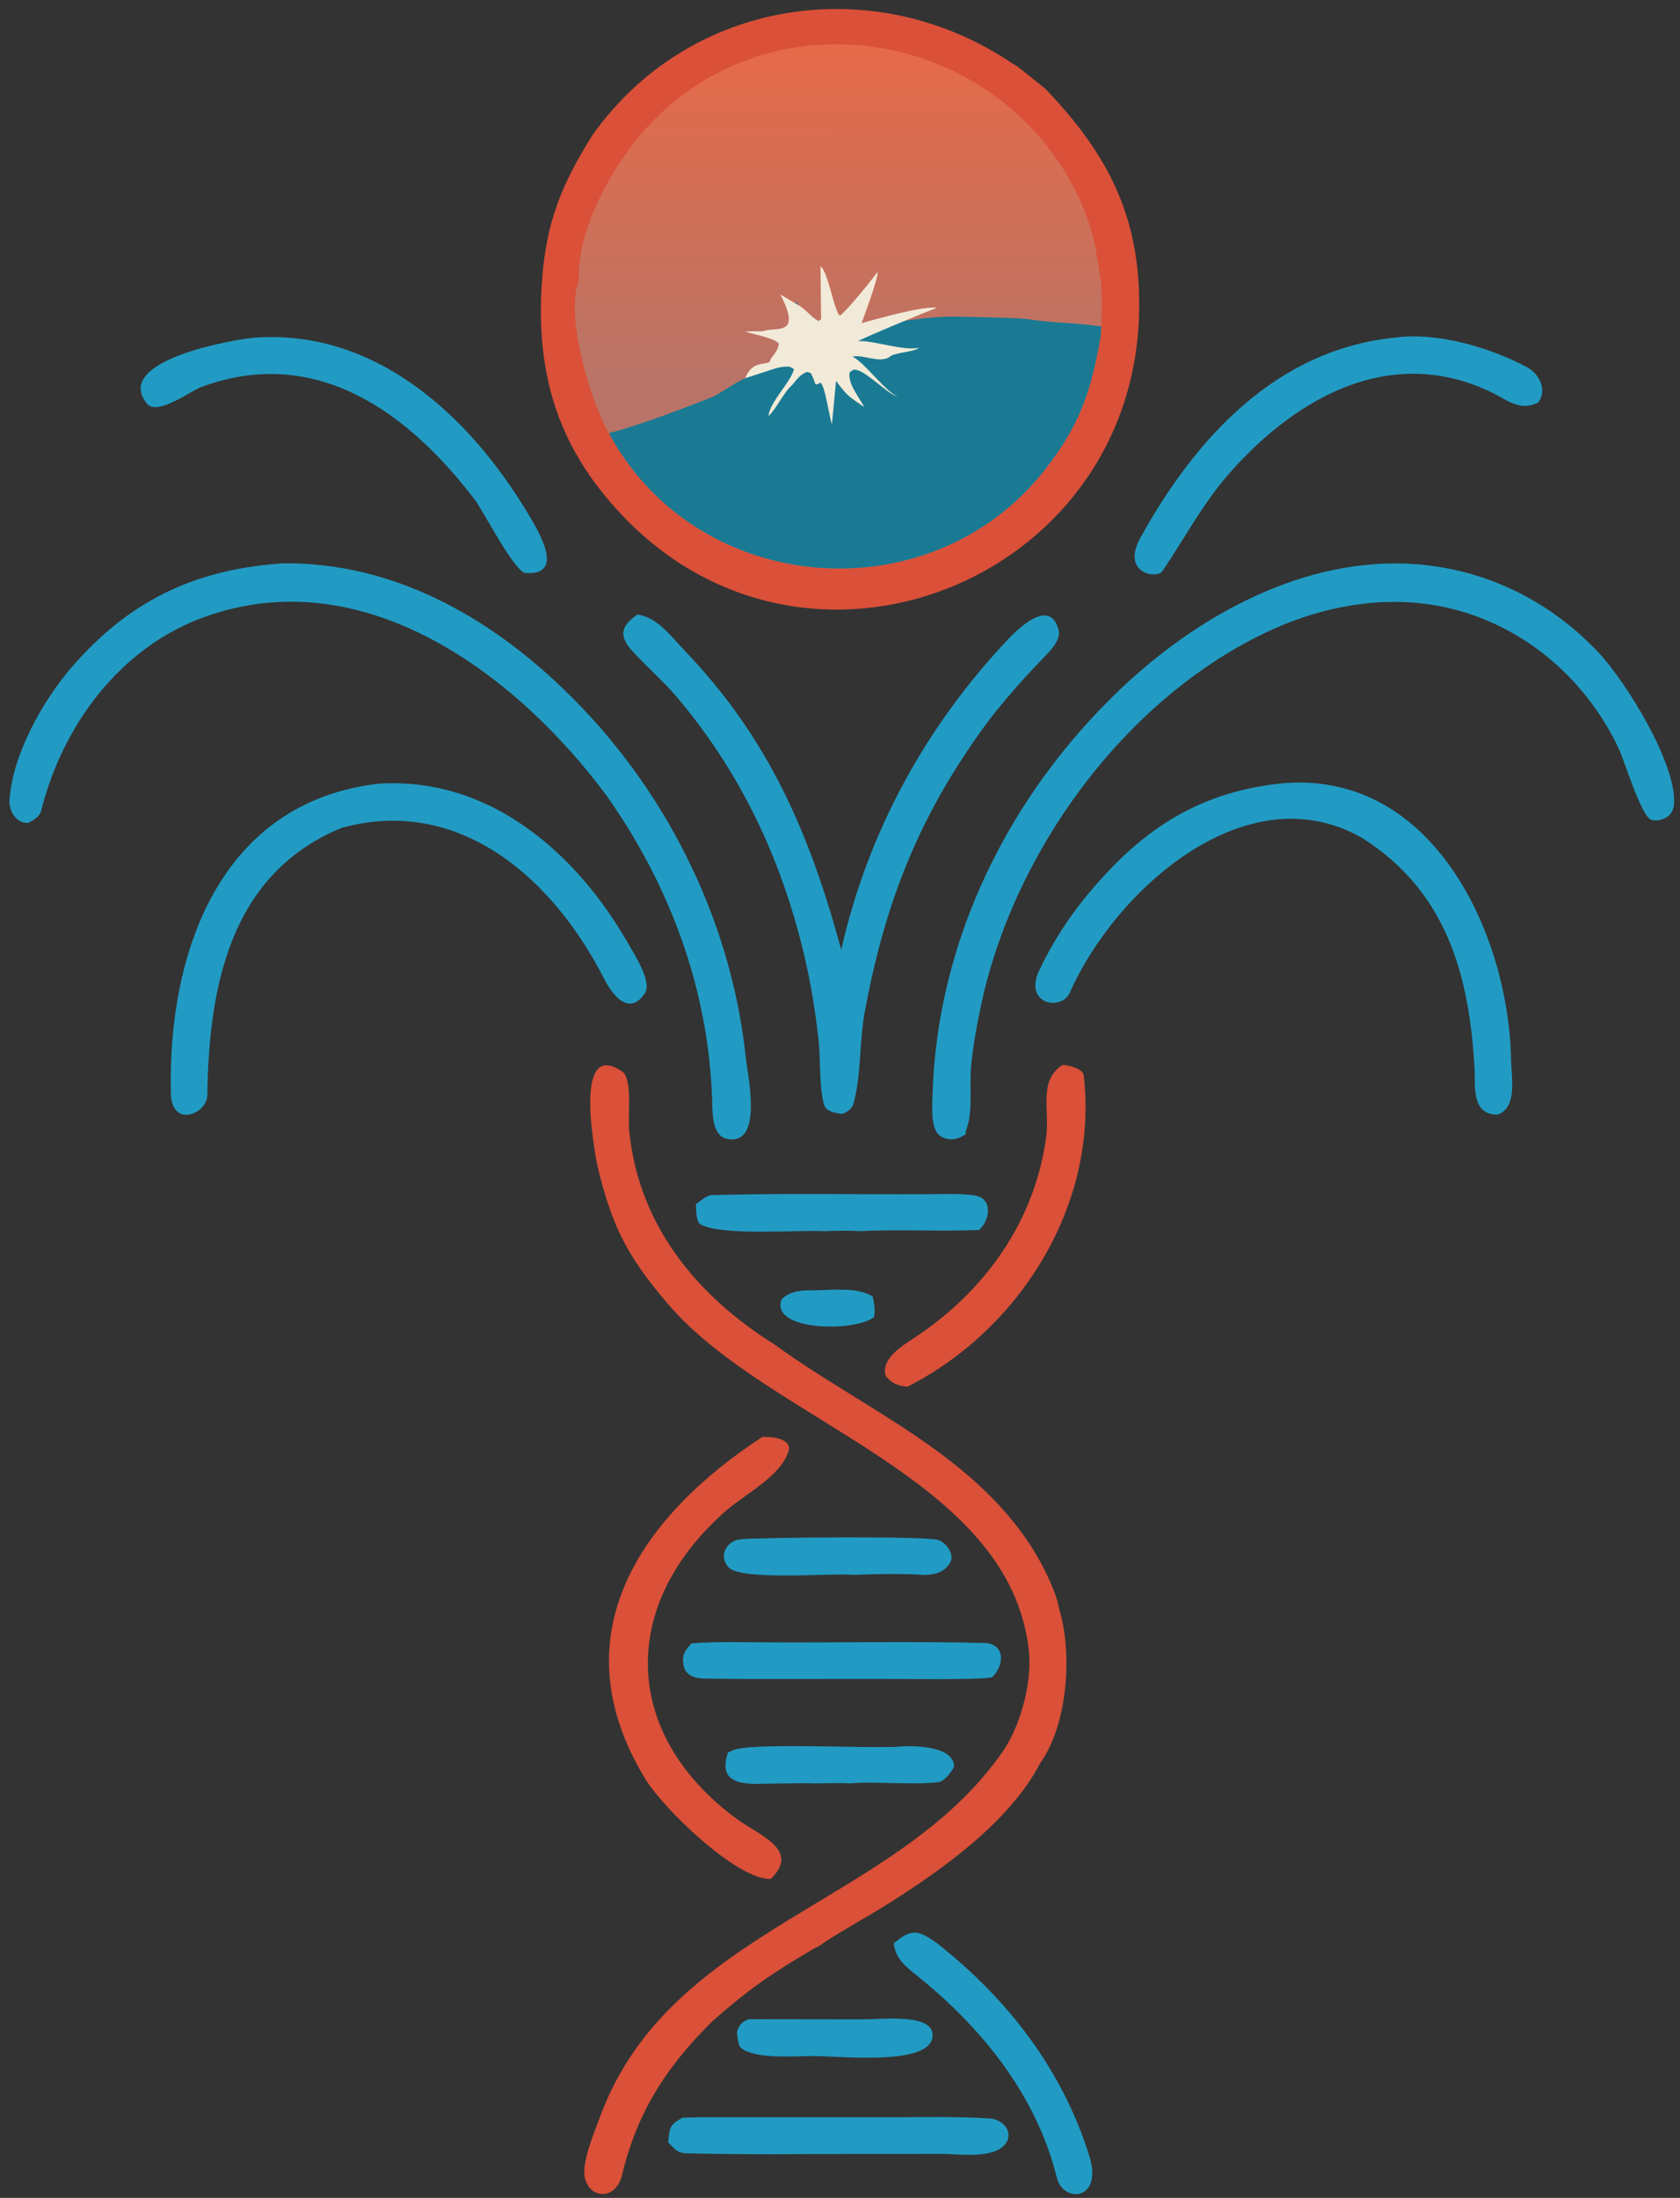 <?xml version="1.0" encoding="UTF-8" standalone="no"?>
<svg
   width="630"
   height="824"
   viewBox="0 0 630 824"
   version="1.1"
   id="svg33"
   sodipodi:docname="logo.svg"
   inkscape:version="1.4.2 (f4327f4, 2025-05-13)"
   xmlns:inkscape="http://www.inkscape.org/namespaces/inkscape"
   xmlns:sodipodi="http://sodipodi.sourceforge.net/DTD/sodipodi-0.dtd"
   xmlns="http://www.w3.org/2000/svg"
   xmlns:svg="http://www.w3.org/2000/svg">
  <rect x="0" y="0" width="630" height="824" fill="#333333" stroke="none"/>
  <sodipodi:namedview
     id="namedview1"
     pagecolor="#ffffff"
     bordercolor="#000000"
     borderopacity="0.25"
     inkscape:showpageshadow="2"
     inkscape:pageopacity="0.0"
     inkscape:pagecheckerboard="0"
     inkscape:deskcolor="#d1d1d1"
     inkscape:zoom="0.75976562"
     inkscape:cx="511.3419"
     inkscape:cy="768"
     inkscape:window-width="3440"
     inkscape:window-height="1406"
     inkscape:window-x="-11"
     inkscape:window-y="1285"
     inkscape:window-maximized="1"
     inkscape:current-layer="svg33" />
  <path
     fill="#da5038"
     d="m 222.14,50.7 c 36.451,-51.466 106.08,-61.838 157.697,-26.776 l 1.584,0.892 10.508,8.387 c 24.469,25.478 36.116,49.445 35.219,84.475 -2.575,100.556 -124.902,149.265 -194.431,74.871 -21.965,-23.503 -30.634,-48.316 -29.838,-80.376 0.876,-25.111 5.931,-40.304 19.261,-61.473 z"
     id="path1" />
  <defs
     id="defs2">
    <linearGradient
       id="gradient_0"
       gradientUnits="userSpaceOnUse"
       x1="510.414"
       y1="389.994"
       x2="510.525"
       y2="515.212"
       gradientTransform="translate(-196.113,-372.483)">
      <stop
         offset="0"
         stop-color="#E66A49"
         id="stop1" />
      <stop
         offset="1"
         stop-color="#B97467"
         id="stop2" />
    </linearGradient>
  </defs>
  <path
     fill="url(#gradient_0)"
     d="m 217.014,105.376 c -0.68,-17.806 10.413,-38.859 21.175,-52.419 43.77,-55.149 129.19,-45.469 163.159,14.833 4.238,7.524 9.07,19.549 9.892,28.1 2.302,11.075 2.056,15.243 1.759,26.348 -0.107,1.737 -0.137,3.527 -0.497,5.212 -3.495,19.759 -7.81,32.073 -20.273,48.176 -42.654,55.11 -130.596,48.52 -163.901,-13.235 -7.059,-12.292 -16.463,-43.828 -11.314,-57.015 z"
     id="path2"
     style="fill:url(#gradient_0)" />
  <path
     fill="#1a7a93"
     d="m 298.623,113.038 -1.079,4.972 c 3.612,1.898 5.58,0.038 9.326,2.367 l 1.029,-0.706 0.786,-4.656 c 2.917,1.981 3.281,5.03 5.354,5.763 2.856,-2.13 5.311,-0.716 4.053,2.759 4.685,-1.282 11.149,-3.523 15.752,-2.527 8.283,-1.121 14.251,-2.132 22.631,-2.332 9.644,0.163 19.065,0.282 28.704,0.893 8.93,1.612 18.569,1.335 27.403,2.804 l 0.417,-0.137 c -0.107,1.737 -0.137,3.527 -0.497,5.212 -3.495,19.759 -7.81,32.073 -20.273,48.176 -42.654,55.11 -130.596,48.52 -163.901,-13.235 10.944,-2.765 28.939,-9.614 39.738,-13.941 l 8.272,-5.059 2.092,-1.178 4.072,-1.586 c 2.705,-7.606 2.307,-1.018 8.778,-5.33 1.346,-2.01 0.704,-4.168 0.723,-6.521 -1.151,-1.969 -3.595,-2.6 -5.855,-3.56 l -0.016,-1.03 c 4.335,-1.949 20.92,5.18 12.491,-11.148 z"
     id="path3" />
  <defs
     id="defs4">
    <linearGradient
       id="gradient_1"
       gradientUnits="userSpaceOnUse"
       x1="575.842"
       y1="487.616"
       x2="567.207"
       y2="512.805">
      <stop
         offset="0"
         stop-color="#7A8C8F"
         id="stop3" />
      <stop
         offset="1"
         stop-color="#92A9AD"
         id="stop4" />
    </linearGradient>
  </defs>
  <path
     fill="#f2ead8"
     d="m 292.657,110.428 6.126,3.631 c 3.612,1.898 4.342,3.988 8.088,6.317 l 1.029,-0.706 -0.203,-19.838 c 2.917,1.981 5.257,17.744 7.33,18.477 2.856,-2.13 11.999,-13.511 14.152,-16.437 -0.219,3.578 -4.827,15.798 -6.085,19.273 4.685,-1.282 23.632,-6.709 28.235,-5.713 -4.69,1.698 -25.129,10.199 -29.573,12.435 6.242,-0.238 16.812,3.776 22.815,2.524 -1.643,1.692 -9.752,1.695 -11.194,3.588 -4.06,2.172 -9.196,-1.068 -13.724,-0.311 4.912,2.531 11.959,12.773 16.971,15.031 -4.153,-1.041 -12.458,-10.484 -16.498,-10.125 l -1.465,0.935 c -0.912,4.231 3.341,9.087 5.443,13.112 -5.517,-3.765 -6.731,-4.455 -10.587,-9.875 l -1.54,16.29 c -1.028,-2.689 -2.454,-14.175 -4.302,-15.566 l -1.456,0.69 -0.484,-0.221 c -0.522,-1.666 -0.892,-2.462 -1.638,-4.049 l -1.436,-0.478 c -2.635,0.989 -3.722,2.73 -5.579,4.914 -3.121,2.648 -5.881,8.865 -8.873,11.661 0.12,-4.879 8.881,-13.425 9.509,-17.646 l -1.586,-0.856 c -3.283,-0.239 -5.29,0.633 -8.42,1.636 l -8.205,2.654 c 2.705,-7.606 9.52,-4.165 9.368,-6.954 1.346,-2.01 3.11,-3.693 3.129,-6.046 -1.151,-1.969 -10.341,-3.587 -12.601,-4.547 l 6.729,-0.043 c 4.335,-1.949 14.954,2.571 6.525,-13.757 z"
     id="path7" />
  <defs
     id="defs8">
    <linearGradient
       id="gradient_2"
       gradientUnits="userSpaceOnUse"
       x1="575.042"
       y1="488.898"
       x2="572.564"
       y2="501.218">
      <stop
         offset="0"
         stop-color="#00638F"
         id="stop7" />
      <stop
         offset="1"
         stop-color="#4999A6"
         id="stop8" />
    </linearGradient>
  </defs>
  <defs
     id="defs11">
    <linearGradient
       id="gradient_3"
       gradientUnits="userSpaceOnUse"
       x1="439.646"
       y1="506.438"
       x2="430.73"
       y2="533.996">
      <stop
         offset="0"
         stop-color="#987572"
         id="stop10" />
      <stop
         offset="1"
         stop-color="#5B7E8A"
         id="stop11" />
    </linearGradient>
  </defs>
  <defs
     id="defs14">
    <linearGradient
       id="gradient_4"
       gradientUnits="userSpaceOnUse"
       x1="532.869"
       y1="486.781"
       x2="518.078"
       y2="493.063">
      <stop
         offset="0"
         stop-color="#EA9472"
         id="stop13" />
      <stop
         offset="1"
         stop-color="#F9BF9B"
         id="stop14" />
    </linearGradient>
  </defs>
  <path
     fill="#da5038"
     d="m 285.809,538.74 c 3.193,-0.227 11.005,0.493 9.974,4.992 -2.653,9.515 -15.884,16.018 -23.413,22.575 -40.372,35.163 -39.315,83.88 3.921,115.61 8.561,6.28 23.965,11.53 12.766,22.51 -12.536,0.48 -40.165,-26.17 -47.028,-37.43 -33.239,-54.5 -0.868,-99.02 43.78,-128.257 z"
     id="path16" />
  <path
     fill="#219bc3"
     d="m 259.284,616.138 c 8.73,-0.763 18.841,-0.443 27.703,-0.419 27.333,0.183 54.758,-0.441 82.076,0.246 7.626,0.192 8.014,7.788 2.97,12.882 -4.976,0.99 -32.896,0.59 -39.497,0.6 -22.667,-0.08 -45.324,0.19 -67.991,-0.14 -4.01,-0.06 -7.809,-0.94 -8.35,-5.792 -0.379,-3.399 0.93,-4.968 3.089,-7.377 z"
     id="path17" />
  <path
     fill="#219bc3"
     d="m 274.308,656.427 c 5.521,-3.47 52.509,-0.68 63.283,-1.65 5.127,-0.46 20.505,-0.13 20.147,7.68 -1.086,2.02 -3.637,5.42 -5.803,5.68 -9.811,1.17 -23.751,-0.39 -33.269,0.47 -4.042,-0.26 -8.943,-0.06 -13.056,0.01 -4.792,-0.22 -9.142,0.04 -13.9,0.03 -8.952,-0.01 -23.471,2.42 -18.741,-11.6 z"
     id="path18" />
  <path
     fill="#219bc3"
     d="m 319.737,590.436 -0.736,-0.059 c -7.924,-0.595 -41.21,2.249 -45.748,-2.74 -1.17,-1.287 -1.965,-2.943 -1.781,-4.717 0.194,-1.873 1.354,-3.651 2.898,-4.694 1.386,-0.937 2.787,-1.094 4.417,-1.217 8.38,-0.632 66.843,-1.154 72.743,0.263 1.855,0.445 3.589,2.189 4.488,3.831 0.742,1.355 1.116,3.009 0.438,4.465 -0.931,2.001 -3.393,3.846 -5.499,4.345 -1.271,0.302 -2.629,0.465 -3.931,0.568 -8.023,-0.61 -19.171,-0.365 -27.289,-0.045 z"
     id="path19" />
  <path
     fill="#da5038"
     d="m 398.594,399.189 c 2.133,0.281 7.478,1.275 7.799,3.998 5.644,47.906 -23.587,95.178 -66.132,116.705 -3.676,-0.469 -5.711,-1.095 -8.062,-3.988 -2.135,-6.269 6.174,-11.408 10.523,-14.251 26.538,-17.344 45.692,-44.165 49.655,-75.999 1.228,-9.863 -3.025,-20.76 6.217,-26.465 z"
     id="path20" />
  <path
     fill="#da5038"
     d="m 223.761,435.88 c -0.477,-3.455 -9.131,-46.807 9.507,-34.214 4.385,2.964 1.743,19.042 2.868,23.77 3.88,34.544 25.528,60.648 54.376,78.656 33.8,24.658 76.503,41.591 98.609,79.666 2.746,4.729 7.251,13.887 8.049,19.374 5.128,16.751 3.247,43.425 -7.11,57.895 -11.665,22.62 -38.784,41.47 -59.823,54.44 -6.045,3.73 -17.909,10.3 -23.138,14.16 l -1.457,0.67 c -16.101,9.41 -24.248,15.02 -38.209,27.19 -17.372,17.15 -28.476,34.1 -34.169,57.98 -2.201,9.23 -11.895,9.28 -13.915,1.12 -1.405,-5.68 3.603,-17.39 5.712,-23.11 26.328,-71.36 111.174,-79.16 151.086,-137 6.436,-9.35 10.991,-25.69 9.682,-37.648 -7.117,-65.061 -96.903,-85.33 -135.041,-129.606 -16.124,-18.721 -21.662,-30.411 -27.027,-53.343 z"
     id="path21" />
  <path
     fill="#219bc3"
     d="m 104.352,211.336 c 0.679,-0.072 1.168,-0.129 1.854,-0.136 40.671,-0.443 76.428,19.525 104.995,47.039 37.714,36.149 62.778,85.63 68.393,137.645 0.827,7.659 6.594,32.931 -6.383,31.204 -6.248,-0.831 -5.995,-9.408 -6.139,-14.194 -1.251,-41.608 -15.641,-80.563 -39.482,-114.438 -33.533,-45.317 -90.962,-88.917 -151.183,-67.055 -31.633,11.484 -53.109,40.911 -60.978,72.586 -0.512,2.062 -3.114,3.837 -5.047,4.541 -4.464,0.071 -7.067,-4.63 -6.825,-8.487 1.068,-17.039 12.42,-37.25 23.289,-49.858 21.145,-24.527 45.466,-36.4 77.506,-38.847 z"
     id="path22" />
  <path
     fill="#219bc3"
     d="m 362.091,425.278 c -1.368,0.907 -2.931,1.653 -4.59,1.812 -1.906,0.183 -4.121,-0.357 -5.511,-1.724 -2.959,-2.911 -2.412,-10.281 -2.312,-14.198 1.489,-58.327 28.558,-112.971 70.559,-152.894 28.071,-26.681 66.146,-48.12 105.94,-46.995 28.164,0.796 53.883,12.808 73.172,33.259 10.462,11.094 29.421,41.831 28.396,56.826 -0.126,1.844 -0.78,3.639 -2.329,4.75 -1.593,1.143 -4.227,1.883 -6.149,1.26 -3.809,-1.235 -9.999,-22.044 -12.446,-27.156 -11.018,-23.016 -30.345,-41.204 -54.594,-49.669 -25.969,-9.065 -53.943,-4.83 -78.313,6.952 -53.034,25.639 -93.977,82.486 -106.046,139.522 -1.587,7.499 -3.03,15.254 -3.719,22.889 -0.659,7.293 0.774,16.687 -1.726,23.435 -0.065,0.177 -0.142,0.35 -0.213,0.525 z"
     id="path23" />
  <path
     fill="#219bc3"
     d="m 315.466,356.068 c 9.99,-44.183 31.708,-83.85 62.892,-116.745 4.473,-4.718 15.715,-14.886 18.643,-3.056 0.794,3.939 -3.377,7.977 -5.867,10.538 -7.265,7.473 -13.809,14.92 -20.222,23.133 -25.467,34.32 -38.739,66.812 -46.634,109.42 -2.03,10.955 -1.318,24.438 -4.294,34.587 -0.528,1.799 -2.284,2.963 -4.04,3.629 -2.418,-0.178 -6.102,-0.779 -6.907,-3.376 -1.859,-6.006 -1.325,-17.246 -2.014,-23.642 -1.222,-11.348 -2.996,-22.206 -5.608,-33.116 -8.608,-35.956 -23.862,-68.163 -47.851,-96.413 -5.194,-6.047 -11.294,-11.241 -16.627,-17.165 -5.104,-5.671 -3.856,-9.443 2.145,-13.484 7.637,1.198 12.379,8.06 17.475,13.356 31.842,33.097 47.108,68.945 58.909,112.334 z"
     id="path24" />
  <path
     fill="#219bc3"
     d="m 141.942,293.814 c 41.659,-2.685 74.238,25.935 93.726,60.098 2.219,3.889 8.861,14.137 6.249,18.307 -5.97,9.197 -12.349,0.692 -15.542,-5.573 -18.93,-37.147 -54.053,-68.448 -98.228,-56.288 -43.088,17.684 -49.811,61.998 -50.406,100.28 -0.109,6.977 -13.328,12.45 -13.651,-0.653 -1.289,-52.29 18.09,-109.241 77.852,-116.171 z"
     id="path25" />
  <path
     fill="#219bc3"
     d="m 479.499,293.809 c 57.622,-6.137 86.366,56.403 87.145,103.632 0.105,6.361 2.512,17.784 -5.025,20.425 -10.047,0.135 -8.29,-10.897 -8.66,-17.383 -2.01,-35.3 -10.652,-66.313 -42.025,-86.247 -43.477,-25.048 -92.886,19.658 -109.713,57.838 -3.224,7.317 -17.847,4.341 -11.297,-8.737 4.464,-9.34 10.205,-18.418 16.728,-26.466 19.899,-24.549 41.233,-39.498 72.847,-43.062 z"
     id="path26" />
  <path
     fill="#219bc3"
     d="m 523.216,126.568 c 15.601,-2.185 35.801,3.755 49.55,11.177 4.282,2.311 7.686,8.48 4.041,13.152 -6.836,3.525 -11.553,-0.974 -17.706,-3.914 -39.293,-18.772 -75.701,3.954 -100.14,32.841 -9.157,11.225 -15.164,22.609 -23.013,34.243 -2.174,3.221 -15.687,0.887 -8.254,-12.542 20.63,-37.272 50.957,-70.544 95.522,-74.957 z"
     id="path27" />
  <path
     fill="#219bc3"
     d="m 95.518,126.587 c 45.747,-3.276 81.009,29.897 102.727,66.368 3.698,6.21 14.106,23.271 -1.559,21.829 -4.247,-1.763 -14.238,-20.785 -18.02,-26.598 -24.651,-32.803 -59.526,-59.067 -102.757,-43.24 -3.992,1.213 -16.917,11.29 -20.876,6.311 -13.001,-16.353 33.543,-24.121 40.485,-24.67 z"
     id="path28" />
  <path
     fill="#219bc3"
     d="m 262.129,793.767 h 70.844 c 12.667,-0.02 25.426,-0.34 38.027,0.44 6.053,0.38 9.719,6.33 5.123,10.51 -5.019,4.55 -16.756,2.81 -23.067,2.78 l -30.63,0.02 c -21.351,0.03 -43.458,0.33 -64.828,-0.23 -3.679,-0.1 -4.385,-1.43 -7.064,-4.17 0.726,-5.57 0.365,-6.31 5.386,-9.19 z"
     id="path29" />
  <path
     fill="#219bc3"
     d="m 335.176,728.567 c 6.792,-5.73 9.219,-5 16.362,0.08 26.406,20.81 46.738,47.14 56.909,79.46 5.38,17.1 -9.724,17.93 -12.108,8.41 -7.624,-30.84 -27.855,-56.01 -52.208,-75.64 -4.565,-3.68 -8.235,-6.33 -8.955,-12.31 z"
     id="path30" />
  <path
     fill="#219bc3"
     d="m 260.968,451.489 c 1.285,-1.001 4.117,-3.38 5.728,-3.428 27.039,-0.782 54.166,-0.215 81.222,-0.352 5.327,-0.026 12.349,-0.331 17.49,0.438 6.843,1.024 6.09,8.943 1.768,12.988 -14.513,0.597 -30.549,-0.313 -44.413,0.437 -4.778,-0.299 -8.991,-0.134 -13.753,0.006 -9.718,-0.545 -37.994,1.895 -46.232,-2.494 -1.741,-0.927 -1.748,-5.422 -1.81,-7.595 z"
     id="path31" />
  <path
     fill="#219bc3"
     d="m 280.795,757.007 43.219,0.06 c 6.742,-0.01 27.148,-2.49 25.648,6.82 -1.76,10.94 -36.4,6.716 -45.582,6.94 -7.366,0.104 -21.272,1.11 -26.245,-3.09 -1.109,-1.13 -1.28,-4.174 -1.479,-5.894 0.811,-3.003 2.249,-4.009 4.439,-4.836 z"
     id="path32" />
  <path
     fill="#219bc3"
     d="m 305.435,483.744 c 6.793,-0.093 16.145,-1.296 21.861,2.343 0.499,2.968 0.986,4.692 0.472,7.679 -7.051,5.699 -39.132,5.368 -34.676,-6.688 3.534,-3.303 7.804,-3.363 12.343,-3.334 z"
     id="path33" />
</svg>
